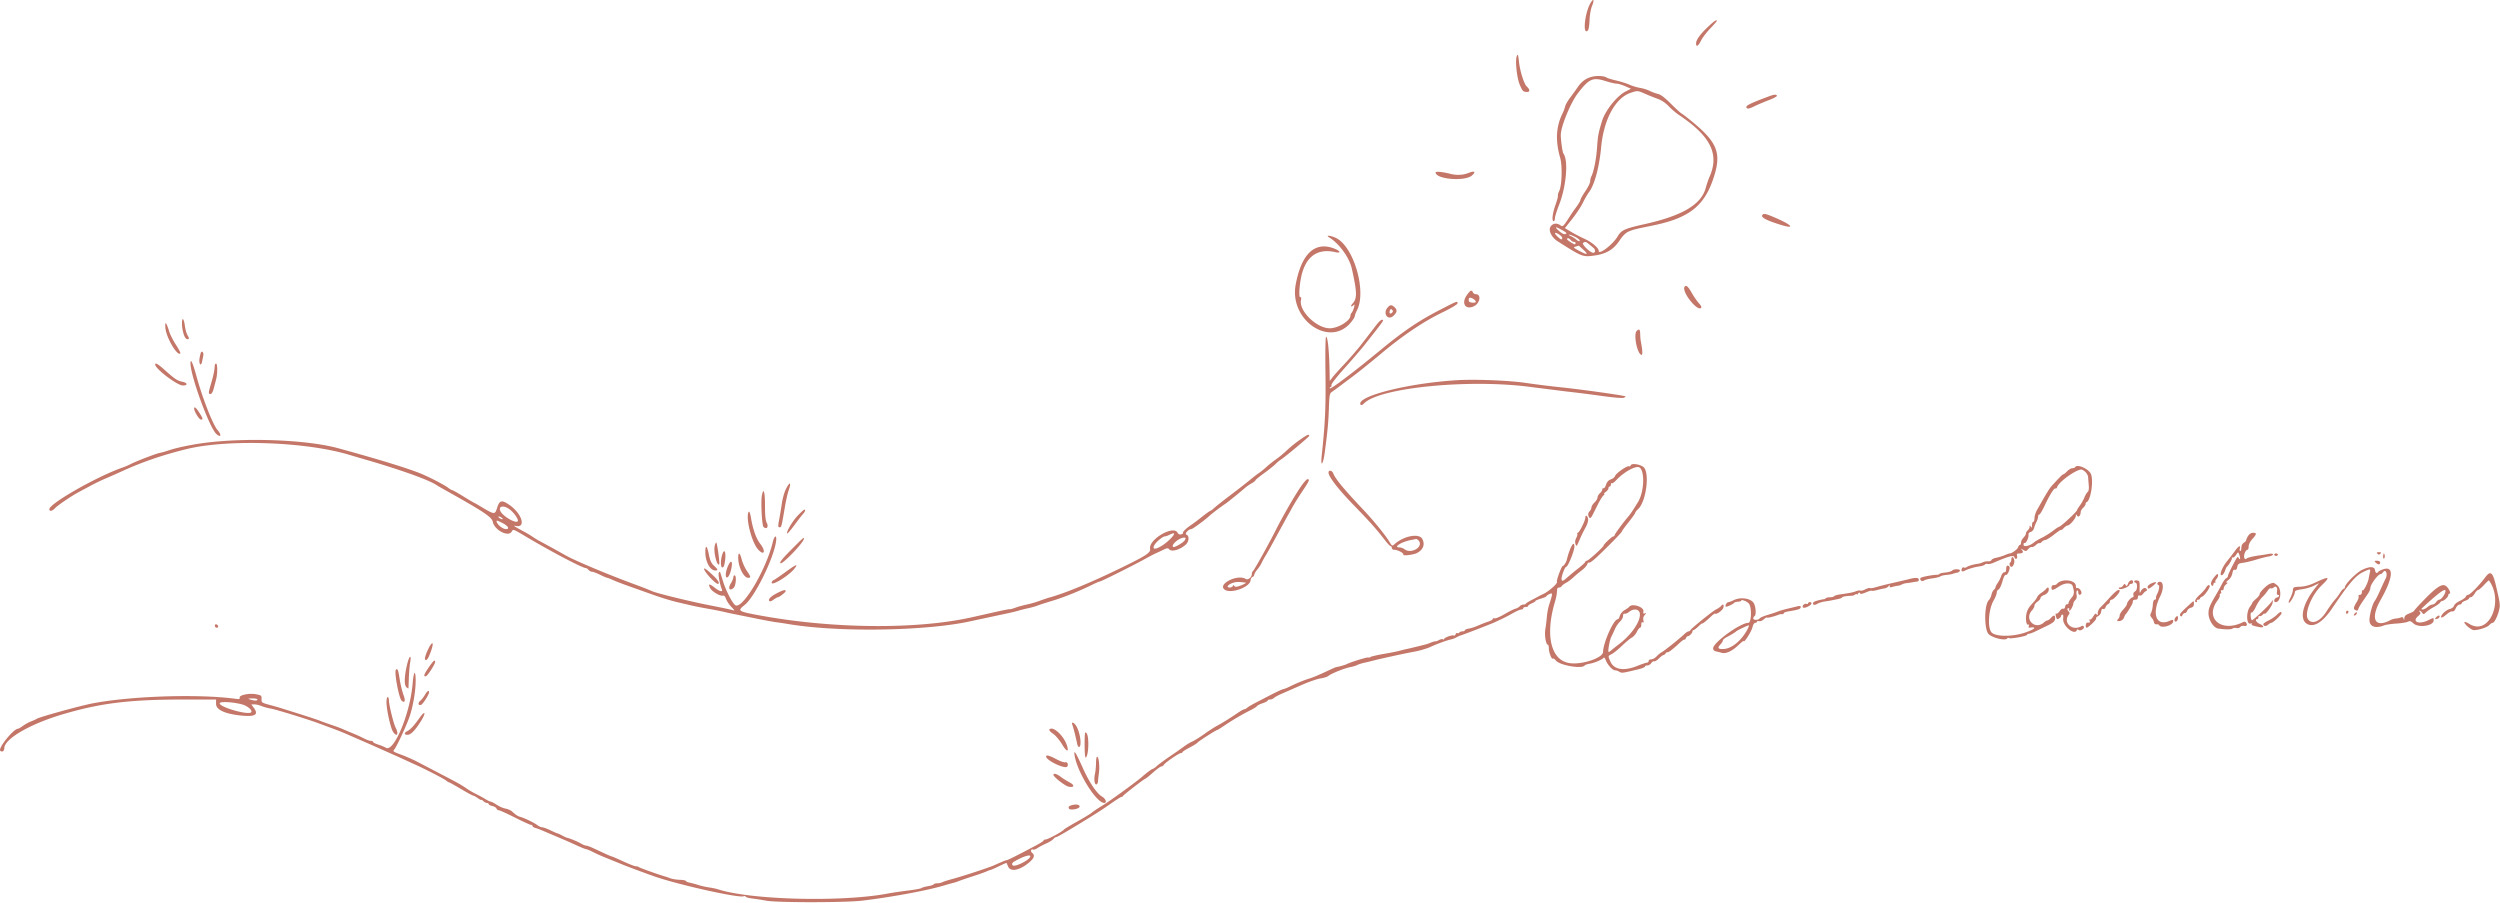 <svg xmlns="http://www.w3.org/2000/svg" width="2054" height="742" fill="none" xmlns:v="https://vecta.io/nano"><path fill-rule="evenodd" d="M1307.15 1.876c-5.05 7.72-7.23 27.835-2.51 23.11.6-.601 1.21-4.396 1.34-8.433.14-4.178 1.01-9.189 2.02-11.631 1.98-4.817 1.48-6.612-.85-3.046zm96.22 20.087c-6.57 6.211-9.86 10.768-9.86 13.654 0 3.358 1.69 2.434 4-2.184 1.18-2.354 4.58-6.845 7.57-9.979s5.43-5.933 5.43-6.22c0-1.429-2.09-.042-7.14 4.729zm-157.23 24.289c-1.4 3.652.13 17.907 2.53 23.461 2.17 5.026 2.59 5.506 5.19 5.816 3.23.386 3.55-1.699.65-4.321-2.31-2.093-5.63-12.495-6.52-20.483-.69-6.164-.96-6.803-1.85-4.473zm63.37 16.504c-5.64.968-9.68 3.638-13.16 8.708-1.79 2.612-4.73 6.696-6.54 9.076-1.82 2.38-3.58 5.53-3.93 7s-1.2 3.798-1.89 5.173c-5.58 11.119-6.24 22.546-2.14 37 1.91 6.711 1.42 22.786-.83 27.287-.81 1.626-1.27 3.279-1.03 3.674s-.65 3.827-2 7.628c-2.52 7.164-3.21 13.411-1.48 13.411.55 0 1-1.048 1-2.328s1.54-6.24 3.42-11.023c5.95-15.155 7.78-36.574 3.6-42.149-.81-1.091-2.26-11.436-2.17-15.593.14-6.907 8.05-26.17 13.87-33.779 9.42-12.301 12.41-13.602 23.28-10.128 3.45 1.1 7.29 2 8.55 2s4.46.94 7.12 2.088l4.83 2.088-4.5 2.327c-7.28 3.768-16.77 15.752-19.38 24.497-3.06 10.219-3.29 11.478-4.07 22.5-.62 8.747-2.75 19.211-4.62 22.736-.51.955-.93 2.755-.93 4s-1.8 4.912-4 8.149-4 6.432-4 7.1-1.45 3.195-3.24 5.615c-1.78 2.42-3.69 5.118-4.25 5.997-6.63 10.489-6.93 10.798-8.95 9.323-2.95-2.161-6.3-1.732-8.12 1.038-2.02 3.083.74 8.84 5.79 12.052 20.15 12.838 20.57 13.004 29.84 11.779 10.11-1.335 16.06-4.873 21.21-12.608 2.6-3.901 4.94-6.166 7.5-7.244 3.74-1.575 5.21-1.941 19.41-4.82 29.5-5.984 42.14-15.655 49.81-38.117 7.15-20.942 3.96-29.804-16.9-47-4-3.3-8.02-6.402-8.94-6.892-.91-.491-4.93-4.172-8.94-8.179-4.83-4.825-8.38-7.521-10.5-7.98-1.77-.381-4.79-1.484-6.72-2.451-1.92-.967-5.52-2.087-8-2.489-2.47-.402-6.39-1.583-8.7-2.624s-7.26-2.6-10.99-3.466-7.24-1.933-7.8-2.371c-1.51-1.197-6.56-1.681-10.51-1.005zm42.13 14.318c2.96 1.299 7.62 3.167 10.37 4.151 3.11 1.112 6.52 3.399 9 6.038 2.2 2.336 5.8 5.446 8 6.911 26.39 17.573 33.81 32.343 25.6 50.948-.99 2.25-2.39 6.341-3.12 9.091-3.64 13.794-19.02 22.944-50.34 29.955-16.47 3.686-19.04 4.857-22.1 10.075-3.85 6.576-15.54 15.529-15.54 11.906 0-2.468-5.61-7.203-11.89-10.041-3.08-1.391-7.92-3.916-10.75-5.61l-5.15-3.08 6-7.545c3.3-4.15 7.24-10.102 8.75-13.227s3.88-7.201 5.26-9.057c4.38-5.905 8.26-20.444 9.77-36.584 2.12-22.796 11.58-40.376 24.01-44.65 5.9-2.026 5.89-2.026 12.13.719zm101.87 2.032c-16.85 6.286-20.03 7.969-18.32 9.685.77.772 2.47.387 5.95-1.351 2.68-1.337 8.14-3.663 12.13-5.168s7-3.147 6.69-3.648c-.75-1.204-2.22-1.093-6.45.482zm-274 62.57c0 5.568 23.89 7.621 29.77 2.558 3.63-3.121 2.3-4.163-2.74-2.146-4.54 1.813-9.77 2.063-15.03.716-6.32-1.622-12-2.156-12-1.128zm268.67 34.704c-1.99 1.993 2.32 4.429 14.63 8.27 12.96 4.042 9.53.024-5.3-6.21-6.78-2.851-8.22-3.17-9.33-2.06zm-164.56 12.783c3.41 1.938 3.96 2.588 2.61 3.106-1.13.433-2.91-.398-5.25-2.45-4.25-3.734-3.22-3.989 2.64-.656zm-.11 6.266c0 1.843-1.04 1.591-3.68-.89-3.26-3.063-2.88-4.271.68-2.167 1.65.975 3 2.35 3 3.057zm10.97-.616c2.22 1.154 3.76 2.534 3.43 3.065-.34.552-1.45.194-2.59-.837-1.09-.991-3.18-2.334-4.65-2.984-1.46-.65-2.11-1.218-1.44-1.263s3.04.864 5.25 2.019zm-202.49.209c8.16 4.928 16.63 16.577 18.66 25.653 4.39 19.662 4.49 24.538.58 28.788-2.11 2.305-1.1 3.238 1.11 1.023 1.44-1.441-.46 5.023-1.96 6.677-.48.522-.87 1.487-.87 2.144 0 4.246-10.06 10.406-17 10.406-10.79 0-25.39-14.262-23.63-23.083.37-1.868.23-2.785-.38-2.408-1.33.821-1.26-6.218.13-14.427 3.13-18.348 13.08-26.2 28.63-22.587 4.67 1.083 4.13-.928-.77-2.886-16.05-6.424-27.25 3.966-31.98 29.665-5.29 28.712 27.56 51.618 45 31.388 1.93-2.232 3.55-4.763 3.61-5.624.05-.861.86-3.034 1.79-4.83 8.07-15.609-2.64-52.408-17.3-59.432-4.36-2.089-8.94-2.47-5.62-.467zm198.52 2.191c.69.825 1.87 1.5 2.63 1.5.75 0 1.37.45 1.37 1s-.26 1-.59 1c-1.17 0-6.41-3.446-6.41-4.216 0-1.288 1.67-.89 3 .716zm15.1 3.481l3.65 3.04c1.73 1.461 1.57 3.979-.24 3.979-2.51 0-9.83-7.18-8.3-8.145 1.84-1.172 2.21-1.088 4.89 1.126zm-4.67 4.519c4.59 4.198 3.17 4.494-3.67.768-4.65-2.529-4.85-2.782-2.64-3.4 1.31-.368 2.41-.713 2.44-.768s1.77 1.475 3.87 3.4zm83.07 30.504c-2.46 3.989 10.5 20.401 13.64 17.263.56-.558-.15-2.066-1.8-3.843-1.5-1.608-4.1-5.362-5.78-8.342-3.14-5.575-4.86-7.014-6.06-5.078zm-178.98 6.967c-4.66 6.735-.87 12.275 6.07 8.869 4.96-2.436 6.1-9.84 1.5-9.84-1.03 0-2.13-.675-2.45-1.5-.91-2.387-2.17-1.782-5.12 2.471zm7.45 5.279c.05 1.151-4.76.89-5.5-.298-.35-.576-.38-1.726-.06-2.554.59-1.545 5.48.963 5.56 2.852zm-29.53 6.673c-17.67 9.115-29.85 17.381-49.44 33.56-20.83 17.203-40.1 31.767-40.89 30.905-.33-.364-.07-.854.59-1.09.65-.235.97-1.008.7-1.717-.28-.71 4.53-6.868 10.67-13.686s13.7-15.607 16.8-19.533c16.44-20.827 16.14-20.387 13.88-20.331-.68.017-2.68 1.929-4.44 4.25l-12.52 16.219c-3.46 4.4-9.69 11.6-13.84 16-4.16 4.4-8.55 9.298-9.75 10.885l-2.2 2.885-.05-3.885c-.27-19.353-1.46-32.385-2.95-32.385-.54 0-.75 12.189-.51 29.75.37 27.807-.24 41.18-3.1 68-1.04 9.753 1.13 7.572 2.48-2.5 2.35-17.407 3.06-24.959 3.44-36.652.34-10.318.64-12.075 2.29-13.196 1.05-.712 3.7-2.646 5.9-4.297l12-8.982c4.4-3.288 14.53-11.442 22.5-18.12 18.11-15.163 34.92-26.467 50.75-34.14 7.39-3.579 12.25-6.515 12.25-7.399 0-2.052-.02-2.043-14.56 5.459zm-42.78-2.094c-4.46 4.926.2 11.409 4.85 6.755 2.97-2.966 3.13-4.696.67-6.929-2.35-2.121-3.48-2.085-5.52.174zm3.56 4.354c-1.53 1.528-2.65.401-1.81-1.807.5-1.304.94-1.433 1.83-.543s.88 1.448-.02 2.35zm-994.216 8.892c0 5.309 1.967 11.975 3.733 12.653 2.169.832 2.546-.371.907-2.891-.836-1.285-1.832-4.71-2.212-7.609-.849-6.475-2.428-7.875-2.428-2.153zm-13.595 3.82c.798 8.048 9.786 23.248 12.275 20.758.327-.326-1.304-3.507-3.624-7.067s-4.836-8.528-5.591-11.037c-2.323-7.717-3.678-8.893-3.06-2.654zm1208.791 2.305c-2.75 2.754.3 18.464 3.81 19.636 1.22.407 1.06-3.721-.46-11.336-.21-1.1-.43-3.687-.47-5.75-.08-3.905-.84-4.583-2.88-2.55zM165.12 289.542c-.293.474-.823 2.675-1.177 4.891-.721 4.506 1.152 7.093 2.042 2.821l1.033-4.98c.499-2.416-.873-4.391-1.898-2.732zm-8.606 9.062c0 10.32 15.549 52.713 21.25 57.934 3.774 3.456 4.523.819.93-3.273-3.739-4.258-12.147-25.646-17.019-43.292-3.365-12.188-5.161-16.144-5.161-11.369zm-29 .893c0 3.489 18.126 17.216 22.733 17.216 4.316 0 3.941-2.178-.533-3.093-3.959-.81-6.142-2.258-13.988-9.28-5.928-5.305-8.212-6.652-8.212-4.843zm48.918.966c-.177 3.757-1.048 8.021-2.943 14.405-2.362 7.961-2.414 8.845-.514 8.845.88 0 1.901-1.692 2.564-4.25l2.033-7.75c1.237-4.651 1.199-13-.058-13-.55 0-1.037.788-1.082 1.75zm1021.078 11.881c-40.29 2.345-83.83 13.357-79.64 20.142.45.715 1.48.299 2.98-1.196 12.96-12.966 87.53-20.128 137.66-13.222l29 3.643c6.33.678 19.11 2.288 28.41 3.578 11.01 1.525 17.47 2.02 18.5 1.415.88-.512 1.37-1.001 1.09-1.088-3.24-1.025-36.95-5.744-52.54-7.355-8.78-.907-22.03-2.559-29.46-3.672-13.18-1.978-41.26-3.103-56-2.245zM159.514 335.753c0 2.26 4.128 8.96 5.52 8.96 2.035 0 1.89-.641-1.27-5.643-2.666-4.22-4.25-5.456-4.25-3.317zm910.086 24.492c-5.53 3.809-8.24 5.989-13.99 11.281-1.98 1.822-5.49 4.645-7.81 6.272s-5.69 4.341-7.5 6.028-4.41 3.798-5.79 4.691c-1.37.894-4.75 3.491-7.5 5.772s-9.91 7.867-15.93 12.413c-6.01 4.546-12.079 9.333-13.487 10.638s-2.843 2.373-3.191 2.373-3.337 2.138-6.643 4.75-7.025 5.425-8.266 6.25c-4.572 3.038-7.971 6.204-7.493 6.977.27.438-.409 1.031-1.51 1.319-1.319.345-2.351-.128-3.024-1.386-3.421-6.391-23.997 5.699-22.549 13.249.607 3.159-3.042 5.575-23.403 15.498-24.655 12.015-45.957 20.853-59 24.477-1.925.535-5.75 1.814-8.5 2.843s-7.475 2.39-10.5 3.026-7.192 1.794-9.261 2.573-4.094 1.324-4.5 1.211-5.239.806-10.739 2.044l-20.5 4.607c-45.898 10.303-116.129 9.519-176.816-1.973-15.326-2.902-15.913-3.386-9.874-8.137 8.39-6.602 24.383-39.269 25.863-52.828.55-5.047-1.447-4.312-2.717 1-5.583 23.353-25.538 56.649-31.067 51.837-2.597-2.259-7.522-11.951-9.827-19.337l-2.193-6.972c-.377-1.166-.643-1.203-1.275-.18-.735 1.189.715 9.266 2.405 13.402 1.123 2.75-1.717 2.153-6.015-1.263-4.287-3.407-5.47-3.198-3.435.605 1.538 2.874 8.402 6.832 10.471 6.039.824-.317 1.745.692 2.432 2.662.608 1.744 2.555 4.694 4.327 6.554 3.099 3.255 3.126 3.354.721 2.619-1.375-.42-9.925-2.211-19-3.979-15.463-3.013-42.022-9.516-46.5-11.385l-4.5-1.881c-1.375-.575-4.975-1.951-8-3.058-22.742-8.319-50.186-19.774-58.5-24.417l-10-5.599-11-5.972a57.07 57.07 0 0 1-5.996-3.583 76.27 76.27 0 0 0-6.25-3.842c-9.069-4.877-10.717-5.948-8.306-5.395 9.122 2.091 5.555-10.032-5.103-17.345-6.071-4.165-7.957-3.737-9.845 2.235-1.976 6.251-1.734 6.282-15.48-1.956-1.111-.666-2.695-1.533-3.52-1.926s-5.023-2.886-9.329-5.539-8.183-4.824-8.615-4.824-1.859-.824-3.171-1.831c-2.764-2.122-11.891-6.979-20.078-10.684-9.465-4.284-34.622-12.116-70.307-21.89-26.37-7.223-77.857-9.053-113-4.017-9.145 1.31-20.348 3.71-25.5 5.462-3.025 1.028-6.695 2.077-8.155 2.331-3.002.522-19.935 7.023-24.044 9.231-1.484.798-4.634 2.131-7 2.962-20.944 7.361-59.801 29.512-59.801 34.091 0 2.009 2.438 1.624 4.56-.721 2.14-2.365 13.997-10.416 19.936-13.538l10.004-5.336c3.3-1.777 8.7-4.368 12-5.757s9.15-3.975 13-5.745c16.514-7.593 34.312-13.687 53.671-18.377 33.93-8.219 98.016-5.901 133.329 4.823l11.5 3.393c28.288 8.082 53.131 16.883 59.686 21.144 1.203.782 3.903 2.381 6 3.553 33.417 18.673 39.874 22.956 40.679 26.983 1.324 6.619 12.473 12.559 15.373 8.191 1.607-2.42.358-2.877 13.762 5.036 20.3 11.983 44.612 24.696 47.227 24.696.565 0 1.588.675 2.273 1.5s1.977 1.514 2.872 1.531 3.878 1.138 6.628 2.491 5.342 2.464 5.761 2.469 2.668.876 5 1.935 8.064 3.26 12.739 4.891l19.799 7.059c6.214 2.251 15.214 5.006 20 6.123l12.701 2.965c2.2.514 8.05 1.649 13 2.521s10.8 2.03 13 2.572 6.025 1.369 8.5 1.838l17.294 3.494c7.037 1.452 14.687 2.869 17 3.148s6.681.929 9.706 1.443c41.421 7.042 114.632 5.822 151-2.517l21-4.498c7.975-1.654 15.625-3.392 17-3.862s4.975-1.392 8-2.049 6.4-1.59 7.5-2.075 6.692-2.297 12.426-4.028c9.836-2.967 22.365-8.019 33.52-13.514 2.721-1.34 5.337-2.437 5.815-2.437 1.026 0 27.392-13.178 36.739-18.362 3.575-1.983 7.625-4.097 9-4.698s4.171-1.912 6.213-2.913c3.146-1.542 3.89-1.608 4.867-.43 1.978 2.383 8.962.392 13.67-3.896 2.719-2.477 3.012-7.194.507-8.156-1.721-.66 1.667-4.456 4.036-4.523.969-.027 11.264-7.55 14.707-10.747 2.368-2.199 8.676-6.986 13.536-10.275 2-1.354 12.72-10.05 16.46-13.358.83-.728 2.97-2.168 4.75-3.199 1.79-1.031 3.25-2.191 3.25-2.578s3.27-3.067 7.25-5.955c3.99-2.888 8.15-6.215 9.25-7.393a28.11 28.11 0 0 1 4.5-3.731c3.5-2.218 23.05-18.577 23.12-19.333.14-1.682-1.26-1.197-6.03 2.079zm270.26 22.017c-.31.792-.98 1.177-1.5.855-1.31-.811-10.67 5.687-11.42 7.931-.34 1.009-1.9 2.283-3.47 2.83-1.96.683-3.21 2.072-3.99 4.424-.62 1.886-1.54 3.174-2.05 2.861-.5-.312-.92.064-.92.836s-.9 2.219-2 3.214-2 2.593-2 3.55-1.11 2.8-2.48 4.095c-1.36 1.295-2.49 3.11-2.5 4.034s-.72 2.384-1.58 3.247c-.96.953-1.32 2.353-.94 3.571.88 2.752 1.89 2.511 3.57-.848l4.39-8.75c1.63-3.245 3.66-6.447 4.5-7.117.85-.67 1.11-1.233.57-1.25-.53-.018.03-.733 1.25-1.589s2.22-2.206 2.22-3 .45-1.443 1-1.443 1-.75 1-1.667.31-1.363.68-.993 2.06-.796 3.75-2.592c5.49-5.825 13.61-10.748 17.72-10.748 5.81 0 5.85 19.464.05 28.871-4.59 7.454-6.19 9.828-8.17 12.129-4.17 4.855-11.03 14.252-11.03 15.12 0 .484-.46.88-1.03.88-1.08 0-7.97 6.501-7.97 7.522 0 1.113-12.5 12.442-13.75 12.46-.68.01-1.25.402-1.25.87s-2.73 3.002-6.07 5.628c-3.35 2.627-7.47 6.047-9.18 7.601-3.31 3.023-4.51 3.083-4.26.211.25-2.882 2.84-9.292 3.76-9.292 1.45 0 6.75-13.025 6.75-16.593 0-6.032-3.76.556-6.33 11.093-.46 1.883-2.34 4.679-3.26 4.828-1.04.17-5.47 12.271-4.75 12.992 1.08 1.08-7.33 8.45-11.66 10.213a28.36 28.36 0 0 0-3 1.501c-.82.49-3.52 1.92-6 3.178-2.47 1.259-4.65 2.625-4.83 3.038s-1.14.75-2.13.75c-.98 0-2.31.631-2.95 1.402s-2.21 1.664-3.49 1.984-5.36 2.357-9.07 4.525-7.37 3.702-8.13 3.409c-.77-.294-1.4-.071-1.4.495s-1.68 1.554-3.75 2.195c-2.06.641-5.74 2.067-8.18 3.171s-5.93 2.248-7.75 2.543-3.32.929-3.32 1.407-.87.869-1.94.869-2.22.457-2.57 1.016c-.34.559-1.05.756-1.56.437-.52-.319-1.21.121-1.54.978s-1 1.307-1.5 1.001c-1.15-.716-7.89 1.696-7.89 2.828 0 .472-.44.586-.97.253-.54-.333-2.01-.039-3.25.653-1.25.692-2.6 1.169-2.99 1.058s-1.97.313-3.5.941-3.24 1.259-3.79 1.402c-5.4 1.405-14.49 3.614-16.5 4.01-1.37.272-3.85.89-5.5 1.372s-7.5 1.644-13 2.582-10.49 2.097-11.09 2.578-1.33.634-1.62.342c-.52-.518-14.76 3.864-17.82 5.484-1.23.651-6.45 2.126-8.97 2.533-.27.044-2.75 1.131-5.5 2.415-9.3 4.344-12.98 5.888-17 7.127-4.02 1.244-10.44 3.917-16 6.665-1.65.816-3.83 1.656-4.85 1.866-1.01.211-5.29 2.172-9.5 4.358l-13.1 6.789c-3.01 1.546-6.08 3.375-6.83 4.062s-1.82 1.25-2.37 1.25c-.56 0-2.89 1.279-5.18 2.842-6.5 4.437-12.79 8.351-17.29 10.76-2.269 1.214-6.994 4.273-10.5 6.798s-7.927 5.281-9.822 6.126-4.874 2.625-6.619 3.956-6.944 4.975-11.554 8.099-9.531 6.747-10.936 8.05-2.915 2.369-3.355 2.369c-.735 0-4.932 3.097-8.59 6.34-4.59 4.069-26.508 20.01-32.5 23.638-3.85 2.331-7.9 5.026-9 5.989s-6.596 4.306-12.213 7.428-10.459 6.074-10.759 6.559c-.872 1.411-13.193 8.046-14.94 8.046-.874 0-1.588.348-1.588.774s-2.95 2.338-6.556 4.25c-14.689 7.788-22.99 11.964-23.793 11.97s-1.9.452-10.651 4.313c-4.495 1.983-25.569 8.89-34 11.144-3.575.955-7.281 2.145-8.236 2.643s-2.841.906-4.191.906-2.697.391-2.992.869-2.437 1.172-4.759 1.544-4.695 1.047-5.272 1.502-5.55 1.376-11.05 2.045-13.15 1.81-17 2.534c-37.655 7.077-112.01 5.197-139-3.515-1.65-.533-5.025-1.246-7.5-1.585s-6.3-1.2-8.5-1.914-5.462-1.599-7.25-1.968-3.25-1.014-3.25-1.433-2.242-.841-4.981-.938-6.228-.658-7.75-1.248-3.444-1.25-4.269-1.468c-4.267-1.132-21.02-7.111-21.628-7.72-.388-.388-1.504-.705-2.479-.705s-5.653-1.8-10.393-4-8.884-4-9.21-4-3.111-1.167-6.19-2.594l-9.71-4.5c-2.26-1.048-4.735-1.908-5.5-1.91s-2.751-.833-4.414-1.848c-2.467-1.504-9.334-4.285-11.476-4.647-.275-.047-1.958-.863-3.74-1.813s-3.469-1.719-3.75-1.706-2.846-1.104-5.698-2.48-5.941-2.502-6.864-2.502-2.751-.822-4.063-1.827c-2.605-1.996-9.968-5.57-13.808-6.703-2.398-.707-3.528-1.446-7.012-4.583-.985-.887-3.382-1.912-5.327-2.276s-5.177-1.777-7.182-3.137-4.187-2.507-4.85-2.547-2.556-.93-4.206-1.977-5.025-2.899-7.5-4.116-5.85-3.141-7.5-4.276c-4.24-2.916-6.251-4.112-12.5-7.436l-30-15.666c-3.575-1.749-9.324-4.207-12.775-5.461-5.64-2.05-6.13-2.444-4.832-3.888 1.88-2.093 9.725-18.888 12.498-26.754 2.844-8.07 5.106-21.18 5.108-29.603.002-9.66-1.634-8.337-2.473 2-2.007 24.73-15.433 56.965-22.026 52.884-1.1-.681-3.913-1.849-6.25-2.596s-4.25-1.736-4.25-2.198-.805-.84-1.789-.84-3.571-.931-5.75-2.068-6.211-2.973-8.961-4.078-6.35-2.629-8-3.385-5.925-2.351-9.5-3.542-7.85-2.731-9.5-3.419-9.075-3.161-16.5-5.494l-16-5.035c-1.375-.436-5.481-1.6-9.125-2.588-6.362-1.723-6.621-1.915-6.5-4.811.118-2.837-.159-3.069-4.672-3.915-5.727-1.073-14.128.786-13.3 2.944.383.997-.4 1.198-3.198.824-30.559-4.091-84.846-2.398-117.205 3.655-10.25 1.917-44.511 11.379-46.5 12.841-.55.405-2.575 1.333-4.5 2.063s-4.932 2.381-6.683 3.668-3.56 2.34-4.021 2.34c-3.688 0-16.635 16.061-14.593 18.103 1.438 1.438 3.297.305 3.297-2.01 0-7.757 21.362-20.124 48.5-28.08 31.316-9.181 54.505-11.985 99.25-12.003l26.25-.01v3.555c0 4.744 6.818 8.06 19.549 9.506 12.437 1.413 15.785-.413 11.465-6.256l-2.074-2.805h2.562c1.409 0 4.056.624 5.882 1.387s5.299 1.709 7.718 2.103c3.968.646 30.187 8.718 38.898 11.975l11 4.056c4.125 1.511 9.75 3.75 12.5 4.976l20.5 8.935 22.5 10.036 12 5.514c8.039 3.511 24.862 12.146 26.579 13.642.868.757 1.862 1.376 2.207 1.376s4.798 2.475 9.893 5.5 9.657 5.5 10.138 5.5 2.181.931 3.779 2.068 2.904 1.78 2.904 1.429.707.067 1.571.932 2.215 1.571 3 1.571 1.429.414 1.429.921 1.312 1.208 2.916 1.561 3.165 1.288 3.469 2.079 1.167 1.439 1.919 1.439 6.727 2.7 13.279 6 12.476 6 13.165 6 1.252.42 1.252.933 1.013 1.216 2.25 1.562c2.283.64 2.764.83 10.75 4.254l10 4.227c3.025 1.264 8.786 3.812 12.803 5.661s7.781 3.363 8.365 3.363 3.147 1.078 5.697 2.396 7.785 3.629 11.635 5.134l11 4.46c3.972 1.709 18.419 7.104 28 10.455 19.361 6.772 68.852 17.785 72.916 16.226.8-.307 1.596-.159 1.769.329s2.565 1.149 5.315 1.47 7.925 1.132 11.5 1.806c8.857 1.668 65.027 1.641 79-.038 23.582-2.833 53.062-8.279 66.5-12.285 3.85-1.147 7.675-2.217 8.5-2.378s2.85-.838 4.5-1.504 6.6-2.357 11-3.757 9.418-3.167 11.151-3.929 3.414-1.385 3.734-1.385 3.367-1.348 6.769-2.997 6.244-2.885 6.314-2.75.659 1.484 1.308 2.997c1.971 4.59 9.386 3.193 17.069-3.215 4.368-3.643 5.142-5.971 2.666-8.026-1.634-1.356-1.019-3.359.831-2.704.637.225 2.283-.365 3.658-1.311s4.525-2.609 7-3.695 5.118-2.722 5.872-3.636 1.858-1.663 2.451-1.663c.88 0 9.67-5.137 26.153-15.284 7.849-4.832 12.98-8.187 19.294-12.616 3.998-2.805 7.673-5.1 8.166-5.1s1.047-.347 1.231-.77c.405-.937 17.63-14.23 18.439-14.23.315 0 3.098-2.25 6.183-5s6.173-5 6.861-5 1.61-.611 2.05-1.359c1.07-1.817 12.469-9.638 14.05-9.64.688 0 1.251-.338 1.252-.751s2.589-2.087 5.75-3.722 6.198-3.541 6.748-4.237c.96-1.215 15.204-10.291 16.146-10.291.26 0 3.03-1.731 6.16-3.846 6.57-4.435 14.73-9.222 21.19-12.424 2.48-1.226 4.82-2.713 5.21-3.304.38-.59 2.52-1.675 4.75-2.41 2.22-.735 4.04-1.714 4.04-2.176s.87-.84 1.93-.84 2.53-.58 3.25-1.289c.73-.708 3.57-2.261 6.32-3.449l16.09-7.054c6.1-2.691 13.27-5.191 15.93-5.555s5.55-1.293 6.41-2.063c2.08-1.849 13.34-6.369 17.94-7.198 2-.36 4.53-1.125 5.63-1.699s3.69-1.414 5.75-1.868c2.07-.454 5.44-1.263 7.5-1.799 6.72-1.745 26.58-6.06 34.25-7.443 4.13-.743 9.98-2.499 13-3.901 5.33-2.471 13.74-5.506 17.19-6.202.93-.187 2.73-.912 4-1.612s2.76-1.377 3.31-1.506c1.72-.403 24.85-9.329 28-10.808l6.5-3.044c1.93-.902 5.75-2.919 8.5-4.484s5.79-2.886 6.75-2.935c.97-.05 1.75-.541 1.75-1.091s.9-1 2-1 2-.395 2-.879 1.35-1.438 3-2.121 3-1.54 3-1.903 2.03-1.258 4.5-1.989c2.48-.731 4.51-1.617 4.51-1.968.01-.352 1.13-1.159 2.5-1.793 2.81-1.307 2.8-.493-.2 8.653-.81 2.475-1.67 6.975-1.92 10s-.81 7.659-1.26 10.297c-.82 4.799.47 12.703 2.08 12.703.44 0 .79 1.298.79 2.885 0 3.399 2.35 9.44 3.3 8.49.36-.362 1.47.355 2.48 1.593 3.27 4.046 21.79 7.168 23.74 4.004.26-.41 2.15-1.04 4.22-1.4 3.91-.679 10.31-3.445 11.38-4.918.34-.466 1.09.434 1.67 2 1.39 3.787 5.54 8.346 7.59 8.346.91 0 2.52.544 3.59 1.208 1.97 1.233 2.44 1.169 16.28-2.21 2.62-.638 4.75-1.574 4.75-2.079s.9-.919 2-.919c1.09 0 2.52-.855 3.17-1.9.66-1.045 1.71-1.703 2.34-1.461s2.4-.815 3.93-2.349c1.54-1.535 3.21-2.79 3.71-2.79.51 0 1.3-.601 1.75-1.335.46-.735 1.16-1.185 1.56-1 .78.353 4.58-2.566 10.15-7.782 1.83-1.714 3.56-2.887 3.84-2.607s.79-.229 1.14-1.133c.34-.904 1.06-1.643 1.59-1.643 1.3 0 3.82-2.595 3.82-3.929 0-.589.39-1.071.86-1.071.46 0 2.26-1.354 4-3.009 1.73-1.654 3.14-2.784 3.14-2.509 0 .627 3.49-2.127 7.32-5.777 1.61-1.537 3.16-2.561 3.45-2.276.96.962 6.09-2.759 6.62-4.809.7-2.647-.23-3.521-1.72-1.618-.64.824-2.52 2.154-4.17 2.956-3.03 1.474-20.71 15.768-21.33 17.243-.18.439-.82.799-1.42.799-.59 0-2.24 1.117-3.66 2.483-3.82 3.674-16.01 13.403-18.36 14.664-1.13.602-3.04 2.165-4.25 3.474s-3.17 2.379-4.34 2.379-2.14.6-2.14 1.333-.56 1.334-1.25 1.334-4.33 1.228-8.08 2.73c-11.28 4.512-19.31 3.092-22.24-3.931-1.84-4.39-1.89-4.174 1.39-5.872 1.55-.801 5.3-3.85 8.32-6.775 3.03-2.926 6.65-5.924 8.05-6.663 1.39-.739 3.26-2.876 4.16-4.75.89-1.873 2.08-3.406 2.64-3.406s1.01-1.152 1.01-2.559c0-1.684.4-2.314 1.16-1.844.81.5.97 0 .54-1.654-.4-1.535-.02-3.058 1.09-4.326 1.48-1.691 1.5-1.878.12-1.378-1.21.441-1.49.056-1.17-1.62.7-3.676-9.52-6.964-11.7-3.762-.29.437-1.95 1.618-3.69 2.625-1.79 1.043-3.51 3.087-4 4.75-.46 1.605-1.2 2.869-1.63 2.808-3.19-.451-11.96 18.963-12.16 26.901-.12 4.96-17.59 10.724-27.67 9.13-15.28-2.415-20.06-22.987-11.76-50.571.66-2.2 1.29-5.125 1.41-6.5l.34-3.75c.07-.687.78-1.25 1.57-1.25.8 0 1.81-.563 2.25-1.252s2.01-1.873 3.49-2.633c1.47-.759 4.18-2.783 6.02-4.498s4.99-4.354 7-5.866 3.95-3.656 4.3-4.765 1.06-1.753 1.58-1.433 3.47-1.811 6.56-4.736c9.47-8.952 20.35-20.103 20.35-20.846 0-.388 2.48-3.802 5.5-7.588s5.5-7.281 5.5-7.768 1.09-1.896 2.43-3.131c6.71-6.222 9.69-30.544 4.23-34.574-3.15-2.326-9.62-3.179-10.31-1.361zm365.11 1.517c-.31.514-1.4.934-2.41.934s-2.9 1.117-4.19 2.483c-1.3 1.365-2.69 2.49-3.1 2.5-.69.016-2.01 1.316-9.01 8.868-2.42 2.619-4.61 6.157-12.73 20.62-1.11 1.974-2.02 4.926-2.02 6.559s-.45 2.97-1 2.97-1 1.237-1.01 2.75c-.01 2.143-.23 2.419-.99 1.25-.84-1.305-.97-1.289-.98.128-.01.895-.69 2.187-1.52 2.872-.82.685-1.5 1.865-1.5 2.622s-.9 2.278-2 3.378-2 2.9-2 4-.42 2-.93 2-1.22.905-1.57 2.011c-.54 1.695-5.3 5.102-6.99 4.998-.28-.018-2.1.63-4.04 1.439-1.93.809-5.05 1.758-6.92 2.11-1.88.351-3.62 1.197-3.88 1.88-.27.683-1.53 1.15-2.82 1.039s-3.19.231-4.22.762a14.53 14.53 0 0 1-4 1.238c-3.71.478-8.08 1.766-9.33 2.747-.67.521-1.68.656-2.26.299s-1.33.073-1.67.957c-.83 2.181.06 2.852 2.29 1.712 2.85-1.464 8.63-3.148 12.24-3.568 1.79-.209 3.73-.85 4.3-1.424.58-.574 1.64-.818 2.36-.542s2.8-.146 4.62-.938c12.76-5.536 16.73-6.588 17.36-4.603.78 2.447 2.8 1.285 2.15-1.23-.38-1.435.04-1.887 1.74-1.887 3 0 3.82-.996 2.32-2.819-1.1-1.327-.98-1.338 1.07-.092 2.08 1.27 2.48 1.204 4.02-.666.94-1.142 2.24-1.897 2.9-1.678s2.18-.518 3.38-1.639 2.52-1.832 2.92-1.582c.41.249 1.29-.216 1.97-1.035s1.94-1.489 2.8-1.489c.87 0 4.19-2.055 7.38-4.566 3.2-2.512 5.81-4.227 5.81-3.812s.92-.23 2.04-1.433 2.6-2.189 3.28-2.189c1.71 0 6.68-5.832 6.7-7.853.01-1.43.14-1.45 1-.147 1.14 1.743 2.94-.13 2.97-3.095.01-.877.91-2.41 2.01-3.405s2-2.378 2-3.072.39-1.411.86-1.595c3.49-1.369 5.97-18.561 3.36-23.423-2.3-4.306-11.12-7.998-12.76-5.344zm8.36 3.973c1.2 1.121 2.23 3.034 2.28 4.25.06 1.216.29 4.236.51 6.711.26 2.937-.05 4.847-.9 5.5-.71.55-1.93 2.575-2.69 4.5-.77 1.925-2.43 4.892-3.7 6.594-1.28 1.702-2.32 3.38-2.32 3.729 0 1.266-13.25 13.608-14.76 13.743-.4.037-2.76 1.606-5.24 3.488-2.47 1.881-6.52 4.401-9 5.598-2.47 1.198-5.3 2.866-6.29 3.706-3.54 3.017-8.71 4.184-8.71 1.965 0-1.068.39-1.704.86-1.413 1.11.689 3.55-4.382 3.24-6.734-.15-1.131.55-2.031 1.84-2.369 1.16-.303 2.37-1.688 2.73-3.11.35-1.41 1.25-3.719 1.98-5.13.74-1.412 1.34-3.355 1.35-4.317 0-.962.44-1.75.98-1.75s2.59-3.43 4.55-7.622c4.11-8.784 7.87-14.651 8.79-13.73.35.351.95-.214 1.32-1.255 1.58-4.362 15.2-14.18 19.93-14.354.58-.021 2.04.879 3.25 2zm-621.82.509c0 3.395 7.94 13.648 20.88 26.973 13.47 13.859 18.88 19.943 25.71 28.888 1.93 2.525 3.94 4.591 4.46 4.591.53 0 .95.675.95 1.5 0 .845.9 1.5 2.05 1.5 2.84 0 8.15 2.878 7.43 4.031-.71 1.162 8.17.117 11.02-1.298 5.25-2.595 6.99-7.089 4.53-11.681-2.57-4.812-15.06-2.501-22.66 4.194-2.11 1.863-2.14 1.848-4.41-1.934-3.13-5.24-13.02-17.398-20.99-25.812-16.24-17.167-23.34-25.728-25.05-30.217-.97-2.567-3.92-3.119-3.92-.735zm-23.19 12.202c-5.24 7.782-14.76 24.367-20.24 35.25-5.84 11.598-17.77 33.005-18.72 33.592-.46.289-.85 1.33-.85 2.312 0 2.622-3.2 5.212-5.02 4.061-6.68-4.224-23.49 4.262-17.34 8.755 5.18 3.79 21.36-2.214 21.36-7.926 0-1.021.68-2.116 1.5-2.432.83-.317 1.5-1.168 1.5-1.892s1.12-2.638 2.48-4.254 2.94-4.013 3.51-5.327 2.15-4.189 3.51-6.389 5.74-10.075 9.73-17.5l8.27-15.111c.55-.886 2.21-3.852 3.69-6.59s5.19-8.72 8.25-13.292c5.86-8.747 6.39-10.007 4.24-10.007-.73 0-3.37 3.038-5.87 6.75zm-422.778 1.692c-1.183 2.443-2.597 7.506-3.143 11.25s-1.478 9.383-2.07 12.53c-1.258 6.689-1.225 7.278.418 7.278 1.249 0 1.47-.899 4.181-17.028.835-4.965 2.208-10.984 3.052-13.376 2.467-6.993.842-7.43-2.438-.654zm-19.589 5.031c-.96 5.115.03 24.396 1.318 25.684 2.426 2.426 4.46.164 2.778-3.089-1.12-2.166-1.535-6.091-1.535-14.518 0-11.336-1.225-15.198-2.561-8.077zM418.178 418.13c3.369 2.29 7.336 7.484 7.336 9.607 0 3.498-12.461-3.32-14.44-7.901-1.703-3.942 2.372-4.921 7.104-1.706zm237.335 5.39c-4.377 4.541-9.803 13.722-8.739 14.787.269.269 2.904-2.792 5.856-6.803s6.158-8.163 7.125-9.23c1.809-1.993 2.282-3.561 1.075-3.561-.376 0-2.769 2.163-5.317 4.807zm-40.387-2.975c-2.736 4.384 2.28 24.698 7.591 30.747 5.083 5.789 6.828 1.8 1.94-4.435-3.294-4.203-6.044-11.845-7.607-21.144-.704-4.186-1.389-6.026-1.924-5.168zm-202.014 5.904c-.593.592-3.598-.954-3.598-1.851 0-.496.88-.353 1.955.319s1.814 1.36 1.643 1.532zm889.398-1.086c0 2.298-5.02 12.35-6.17 12.35-.52 0-.72.37-.44.822s-.12 2.04-.89 3.53c-.92 1.769-1.12 3.479-.57 4.928.79 2.105.91 2.039 2.35-1.28 2.5-5.77 3.7-8.286 6.13-12.763 1.38-2.545 2.12-5.265 1.84-6.75-.53-2.773-2.25-3.412-2.25-.837zm-889.246 4.596c4.362 2.31 5.633 4.754 2.473 4.754-2.267 0-5.903-2.534-7.25-5.051s-.426-2.459 4.777.297zm548.933 12.124c-7.366 7.719-16.981 11.792-13.798 5.845 1.383-2.585 6.888-7.215 8.577-7.215.72 0 2.566-.652 4.102-1.449 4.197-2.177 4.694-.926 1.119 2.819zm884.933-1.905c-.89 1.355-1.62 2.927-1.62 3.491s-.9 1.589-2 2.276c-1.21.759-2 2.332-2 4.009 0 1.517-.4 2.759-.9 2.759s-.67-.9-.39-2c.82-3.105-.94-2.298-3.88 1.788-1.47 2.042-4.5 5.989-6.74 8.772-4.23 5.27-6.66 12.131-3.99 11.242.77-.256 1.85-1.779 2.39-3.384s1.24-3.143 1.55-3.418c1.93-1.718 4.79-6.857 4.18-7.523-.39-.439-.2-.504.43-.146s1.93-.558 2.91-2.052c1.66-2.54 1.82-2.585 2.54-.742 1.18 3.021 1.14 5.387-.06 3.492-.51-.809-1.1-1.259-1.31-1-1.57 1.919-7.73 14.094-7.73 15.276 0 .815-.61 1.718-1.37 2.007-.75.29-2.37 2.476-3.6 4.857s-3.29 6.131-4.59 8.331c-5.51 9.337-6.44 11.602-6.44 15.738 0 5.385 4.18 11.955 7.93 12.483 5.98.842 10.76.848 11.82.017.68-.536 2.13-.742 3.21-.459 1.09.283 2.47-.083 3.07-.812.61-.73 1.96-1.161 3.02-.959 2.31.446 3.13-.603 1.95-2.51-.68-1.102-1.37-1.165-3.18-.295-17.59 8.441-31.18-3.604-20.4-18.074 1.28-1.721 2.12-3.691 1.87-4.379s.02-1.25.6-1.25.78-.693.46-1.541c-.38-.981-.09-1.435.78-1.25.77.163 1.38-.516 1.38-1.545 0-1.01.88-2.472 1.94-3.25 1.39-1.015 1.53-1.423.5-1.446-.86-.019-.34-.853 1.27-2.058 1.65-1.232 2.97-3.4 3.37-5.528.46-2.447 1.08-3.339 2.07-2.962.94.362 1.59-.399 1.97-2.318.5-2.48 1.14-2.935 4.84-3.442 2.34-.321 7.14-1.477 10.65-2.569s8.07-2.254 10.13-2.583c2.07-.329 3.75-1.087 3.75-1.684 0-.709-1.3-.85-3.75-.407-2.06.374-4.87.827-6.25 1.008-6.3.829-10.6 1.849-11.73 2.783-.89.725-1.43.536-1.89-.659-.74-1.936 1.09-6.549 2.6-6.549.56 0 1.02-1.25 1.02-2.777 0-1.689 1.18-4.064 3-6.062 3.63-3.967 3.77-5.161.62-5.161-1.43 0-3.03.985-4 2.465zm-1197.1 11.519c-7.096 7.123-9.639 10.293-8.872 11.06 1.454 1.454 19.356-17.211 19.356-20.182 0-1.39-.09-1.311-10.484 9.122zm323.486-7.987c-1.117 2.087-8.809 6.53-9.722 5.616-1.766-1.765 5.141-7.601 9.005-7.609 1.475-.003 1.599.343.717 1.993zm191.794.203c4.93 4.926-5.57 11.705-11.35 7.332-1.07-.808-2.96-1.483-4.2-1.5-5.41-.077 1.57-4.532 9.52-6.078l4.28-.839c.31-.063 1.09.425 1.75 1.085zm-578.146 4.798c-1.011 5.057 1.927 16.819 3.732 14.935.659-.689-1.698-17.933-2.452-17.933-.374 0-.95 1.349-1.28 2.998zm-7.65 4.878c0 7.968 3.868 15.124 8.174 15.124 2.511 0 2.302-.753-1.089-3.92-2.166-2.024-3.227-4.315-4.134-8.926-1.526-7.752-2.951-8.853-2.951-2.278zm14.144 1.244c-1.726 4.541-1.815 11.38-.148 11.38 1.077 0 1.704-1.668 2.24-5.96.803-6.428-.462-9.706-2.092-5.42zm1359.652.08c.94.933 1.47.933 2.4 0 .94-.933.67-1.2-1.2-1.2-1.86 0-2.13.267-1.2 1.2zm-1346.796 3.265c0 7.497 4.457 16.535 8.155 16.535 2.462 0 2.323-.742-1.086-5.771-1.592-2.349-3.469-6.511-4.171-9.25-1.479-5.772-2.898-6.514-2.898-1.514zm1261.996-2.465c0 .55.68 1 1.5 1 .83 0 1.5-.45 1.5-1s-.67-1-1.5-1c-.82 0-1.5.45-1.5 1zm89.99-1c-.79 1.627-.6 5.011.24 4.173.53-.528.75-1.796.48-2.817-.26-1.021-.58-1.631-.72-1.356zm-305.99 4.941c0 1.068-.43 2.207-.95 2.532-1.1.677-.27 3.527 1.03 3.527 1.47 0 2.85-3.573 2.26-5.838-.71-2.689-2.34-2.843-2.34-.221zm-1054.172 4.919c-2.071 4.496-2.685 9.344-1.246 9.829 1.345.453 3.215-3.542 4.023-8.596.816-5.104-.688-5.771-2.777-1.233zm1353.532-2.36c.83.825 1.98 1.5 2.57 1.5s1.07-.675 1.07-1.5c0-.944-.95-1.5-2.57-1.5-2.28 0-2.4.167-1.07 1.5zM645.015 470.24c-4.887 3.56-9.201 6.473-9.586 6.473s-.96.675-1.277 1.5c-1.696 4.421 14.092-5.063 18.783-11.283 3.116-4.131 1.19-3.326-7.92 3.31zm1003.375-4.027l-.25 2.75c-.07.688-.76 1.25-1.54 1.25s-1.86 1.35-2.39 3c-.54 1.65-1.82 4.194-2.84 5.654s-1.86 3.093-1.86 3.628-.62 1.488-1.37 2.118c-.76.63-1.64 2.431-1.96 4.002-.31 1.571-1.28 3.574-2.16 4.451-3.87 3.864-3.93 24.422-.09 27.981 3.5 3.243 13.88 5.606 15.21 3.461.28-.455.95-.558 1.48-.228 1.32.814 14.89-1.672 14.89-2.727 0-.462.64-.84 1.41-.84s3.14-.851 5.25-1.89l8.82-4.25c6.16-2.924 7.52-4.153 7.52-6.789 0-2.61-1.18-2.634-3.5-.071-.99 1.1-2.26 2-2.82 2s-1.85.752-2.86 1.671c-7.32 6.618-16.54-2.686-9.82-9.901 1.1-1.181 2-2.911 2-3.844s1.13-2.433 2.5-3.334c1.38-.901 2.5-2.259 2.5-3.017s1.31-1.835 2.91-2.392 3.21-1.985 3.59-3.173c.87-2.732-.29-3.99-1.83-1.995-.64.832-2.43 2.32-3.97 3.307s-3.09 2.555-3.45 3.484-1.57 2.681-2.7 3.893c-3.67 3.949-4.56 5.209-5.56 7.84-1.71 4.508-.94 12.167 1.11 10.903.48-.3.6.186.26 1.081-.41 1.054-.14 1.559.76 1.434 6.35-.887 4.29 1.295-3.83 4.064-10.39 3.541-24.15 3.475-27.51-.132-3.52-3.794-2.55-19.002 1.68-26.216 1.4-2.392 2.54-5.274 2.54-6.404s.67-2.312 1.49-2.625 2.23-3.248 3.14-6.522c1.08-3.871 2.09-5.785 2.9-5.476 1.34.515 3.82-5.269 2.9-6.761-.86-1.403-2.41-1.029-2.55.615zm292.57 1.851c-4.88 2.294-14.45 11.901-14.45 14.507 0 .628-.41 1.142-.91 1.142-.51 0-1.83 1.462-2.94 3.25s-2.83 4.15-3.83 5.25c-1.97 2.164-3.86 4.769-7.98 11-5.06 7.637-11.43 10.061-14.59 5.548-3.24-4.624 2.86-19.768 11.19-27.8 7.68-7.401 6.45-7.854-5.72-2.116-4.26 2.006-8.12 3.036-11.98 3.192-5.37.217-5.71.382-5.9 2.862-.11 1.447-1.13 4.459-2.27 6.693-1.28 2.492-1.59 3.866-.82 3.555 1.43-.576 4.75-6.807 4.75-8.903 0-.934 1.83-1.615 5.58-2.084 3.07-.383 7.53-1.687 9.93-2.897l4.34-2.201-3.25 4.076c-10.06 12.623-13.09 25.238-7.01 29.221 5.56 3.644 13.13-.889 21-12.567 14.18-21.047 19.4-27.081 26.11-30.155 5.4-2.476 5.58-2.446 4.86.826a187.03 187.03 0 0 0-1.06 5.25c-.62 3.43-4.1 10.065-4.87 9.294-.34-.345-.63.348-.63 1.539 0 1.324-.62 2.167-1.6 2.167-.96 0-1.39.559-1.08 1.381.29.76-.47 2.897-1.69 4.75s-2.2 4.038-2.17 4.855c.05 1.737 3.54 2.722 3.54 1.001 0-.638 1.43-3.259 3.18-5.824l5-7.373c1-1.49 1.82-3.527 1.82-4.527 0-2.69 6.34-11.263 8.32-11.263.53 0 1.52-.756 2.19-1.68 2.16-2.946 3.91 1.722 2.01 5.356-.81 1.553-2.87 5.974-4.57 9.824-1.71 3.85-3.66 7.675-4.35 8.5-1.61 1.932-3.79 9.34-4.3 14.648-.61 6.224 4.25 8.448 11.95 5.468 1.51-.584 6.09-1.267 10.18-1.518s8.32-.926 9.39-1.5c1.56-.837 2.47-.561 4.58 1.393 4.2 3.888 16.6 2 16.6-2.526 0-2.396.28-2.398-4.76.035-7.5 3.625-13.35 1.079-8.04-3.496 1.95-1.672 2.35-2.561 1.52-3.386-.61-.615-.74-1.118-.28-1.118.47 0 1.39.743 2.05 1.652 1.12 1.523 1.36 1.503 3.16-.25 1.07-1.046 3.95-2.992 6.4-4.325s4.81-3.02 5.25-3.75 1.23-1.327 1.74-1.327c1.48 0 4.96-3.312 4.96-4.722 0-.703.44-1.278.97-1.278 1.21 0 .22-2.926-1.77-5.25-3.32-3.862-7.56-1.528-19.45 10.697-4.26 4.385-7.75 8.259-7.75 8.611s-1.8 1.346-4 2.21c-2.99 1.176-4.02 2.157-4.11 3.902-.09 1.809-.22 1.922-.59.507-.32-1.252-.99-1.605-2.13-1.127-.92.384-2.79.789-4.17.901-1.37.112-3.4.687-4.5 1.278-12.99 6.978-16.84-1.1-7.97-16.764 10.27-18.158 11.05-27.96 1.98-24.968-1.91.632-3.74 1.566-4.05 2.076-1.02 1.64-2.31.991-2.64-1.323-.45-3.162-4.19-3.306-10.37-.399zm-1362.446-.611c0 2.254 9.12 12.175 11.25 12.238 1.945.057.35-2.939-3.5-6.575-5.608-5.296-7.75-6.861-7.75-5.663zm1025.266 1.392c-.62.622-3.05 1.304-5.4 1.516s-4.52.715-4.82 1.118-1.22.748-2.05.765c-4.24.087-13.1 1.825-13.62 2.673-.99 1.593 1.33 3.281 2.83 2.066.71-.576 3.77-1.372 6.79-1.77 3.03-.398 6-1.127 6.61-1.619.62-.492 2.87-1.047 5-1.233 2.14-.187 4.57-.607 5.39-.935.83-.328 2.37-.735 3.42-.904 1.06-.17 2.11-.871 2.33-1.559.54-1.599-4.9-1.699-6.48-.118zm215.48 5.3c-2.86 3.602-3.45 6.012-1.75 7.068.55.34 1-.084 1-.941s.53-1.559 1.17-1.559.87-.301.5-.669.04-1.459.92-2.425c.87-.967 1.44-2.472 1.25-3.347-.25-1.17-1.06-.677-3.09 1.873zm222.5.318c-4.53 6.154-12.44 14.25-13.93 14.25-.76 0-1.64.688-1.96 1.529-.33.841-2.51 2.401-4.85 3.468-2.35 1.069-4.49 2.825-4.77 3.914-.31 1.191-1.82 2.314-3.8 2.826-3.26.846-7.9 5.637-6.65 6.88.35.357 2.24-.747 4.18-2.453s4.16-2.862 4.92-2.569c.87.334 1.9-.611 2.75-2.531.77-1.74 2.11-3.064 3.11-3.064.96 0 1.75-.473 1.75-1.052s1.35-1.523 3-2.098 3-1.452 3-1.948.65-.902 1.45-.902c.79 0 2.24-1.35 3.21-3 .98-1.65 2.26-3 2.85-3s2.77-1.846 4.85-4.103c2.07-2.257 3.89-3.944 4.03-3.75 12.61 17.395.03 45.691-15.93 35.825-1.96-1.21-3.82-1.944-4.13-1.631-1.02 1.02 5.46 6.659 7.65 6.659 4.09 0 10.91-2.219 12.62-4.103.94-1.043 2.24-1.897 2.87-1.897 1.42 0 4.23-5.706 5.42-11.003.84-3.737.54-5.852-2.83-19.997-2.58-10.835-4.45-12.16-8.81-6.25zm-1439.246-.118c0 .898-.965 3.193-2.144 5.102-2.504 4.05-.874 6.497 2.371 3.56 1.927-1.744 2.569-10.294.773-10.294-.55 0-1 .734-1 1.632zm966.496 1.325c-1.65.428-7.5 1.8-13 3.05s-11.96 2.877-14.37 3.615-4.76 1.106-5.22.819c-.47-.288-2.22.189-3.91 1.059-1.68.87-3.45 1.335-3.94 1.034s-2.13-.078-3.64.498c-2.7 1.025-4.58 1.4-13.19 2.625-2.35.335-4.51.999-4.81 1.476-.29.477-1.78.867-3.31.867-1.52 0-3.11.337-3.52.75s-1.05.785-1.42.828c-3.37.391-8.29 1.822-8.74 2.535-1.17 1.903.72 2.84 2.88 1.426 1.21-.791 3.99-1.703 6.19-2.027s4.68-.729 5.5-.901l5.25-1.073c2.07-.418 3.75-1.065 3.75-1.437 0-.601 3.82-1.24 8-1.338.83-.02 2.07-.479 2.75-1.022.69-.542 1.26-.593 1.27-.113s.49.197 1.07-.628c.76-1.065 1.21-1.156 1.55-.312.36.864 1.67.681 4.83-.675 2.39-1.025 4.57-1.642 4.84-1.372s2.23.025 4.34-.545c2.12-.569 4.9-1.195 6.19-1.39 1.28-.195 2.74-.996 3.23-1.78.74-1.161.91-1.172.92-.059.01.962.68 1.153 2.26.646 1.24-.397 3.18-.817 4.3-.935 1.13-.117 2.67-.595 3.43-1.062.75-.467 2.53-.973 3.95-1.126s3.7-.491 5.07-.751c1.38-.26 3.07-.51 3.75-.556.69-.045 1.25-.758 1.25-1.583 0-1.634-2.56-1.82-7.5-.543zm123.86 2.036c-1.18.477-2.45 1.348-2.81 1.937-.37.588-1.54 1.07-2.6 1.07-1.28 0-1.95.687-1.95 2 0 2.684 1.12 2.526 6.2-.879 4.75-3.179 10.32-3.309 11.23-.262 1.5 4.989 1.29 6.959-1.02 9.651-1.32 1.54-2.41 3.406-2.41 4.146s-.55 1.232-1.22 1.094c-.68-.138-1.38.738-1.56 1.945-.2 1.302-.86 1.993-1.63 1.699-.71-.272-2.05.667-2.98 2.088s-2.17 2.286-2.76 1.925c-.92-.573-.32 3.278.7 4.435.55.618 3.31-1.32 3.31-2.317 0-.536.47-1.134 1.06-1.329.67-.224.92 1.089.68 3.548-.56 5.845 9.54 14.081 11.25 9.17.22-.64.76-.654 1.5-.038 1.46 1.21 5.14-1.277 4.19-2.826-.37-.595-1.15-.791-1.72-.434-7.6 4.696-15.81-2.652-10.51-9.408.69-.886.64-1.657-.15-2.45-1.44-1.446-1.49-2.758-.1-2.758.58 0 .78.45.44 1s-.21 1 .28 1c.94 0 3.22-4.338 3.22-6.118 0-.564.72-1.741 1.6-2.617 1.04-1.046 1.4-2.552 1.03-4.39-.31-1.539-.13-3.066.41-3.395.53-.329.96.329.96 1.461 0 2.135 1.44 2.775 2.48 1.1.87-1.408-1.76-5.146-3.22-4.584-.79.301-1.26-.403-1.26-1.891 0-3.66-7.31-5.726-12.64-3.573zm55.56 1.723c-.83 2.197-1.21 2.436-1.99 1.25-.83-1.258-1.11-1.218-1.99.284-.57.962-1.78 1.75-2.69 1.75-1.15 0-1.33.315-.59 1.054 1.12 1.126 8.34-1.676 8.34-3.239 0-.448.68-.815 1.5-.815a1.5 1.5 0 0 0 1.5-1.5c0-2.546-2.99-1.655-4.08 1.216zm5.08-1.786c0 .589.4 1.07.89 1.07 1.96 0 1.84 6.079-.15 7.139-1.23.661-1.74 1.721-1.42 2.947.27 1.053.03 1.914-.54 1.914-1.37 0-4.78 3.961-4.78 5.547 0 .683-1.35 2.687-3 4.453s-3 3.974-3 4.906-.53 2.226-1.18 2.877c-1.58 1.58-.73 2.268 1.95 1.569 1.19-.312 2.47-1.532 2.84-2.71.36-1.178.96-2.367 1.33-2.642.83-.622 5.51-8.228 5.68-9.25.08-.413.19-1.2.26-1.75s1.02-1 2.12-1c1.33 0 2-.667 2-1.969 0-1.274.5-1.779 1.4-1.432.77.294 2.01-.324 2.75-1.374.75-1.05 1.9-2.093 2.57-2.317.72-.24.89-.937.42-1.692-1.07-1.721-3.65-.614-4.87 2.092-.8 1.748-.97 1.077-.88-3.308.1-4.984-.1-5.53-2.14-5.82-1.23-.175-2.25.162-2.25.75zm-730 1.063c.96.13-3.16 2.194-6.02 3.012-1.93.554-3.05.443-3.42-.341-.41-.86-.71-.838-1.14.086-.32.688-1.48 1.25-2.58 1.25-3.05 0-1.65-2.336 2.24-3.718 2.85-1.014 5.16-1.075 10.92-.289zm744.25.543c-1.78.752-3.25 2.064-3.25 2.916 0 2.109.98 1.902 4.47-.944 3.63-2.968 3.12-3.796-1.22-1.972zm4.75.177c0 .708.42 1.287.94 1.287 1.13 0 .41 4.522-1.19 7.405-.64 1.152-1.05 2.658-.91 3.345s-.33 1.251-1.04 1.251c-.82.001-1.39 1.576-1.55 4.25-.15 2.337-.78 5.257-1.42 6.489-.92 1.797-.84 2.589.41 4 .86.968 1.73 2.66 1.95 3.76.23 1.189 1.05 1.888 2.03 1.723.9-.152 1.92.186 2.27.75 1.8 2.924 11.51.156 11.51-3.282 0-1.425-.35-1.439-3.46-.14-10.66 4.453-14.36-6.157-7.15-20.505 2.97-5.926 2.71-12.005-.5-11.762-1.04.078-1.89.721-1.89 1.429zm92.43.254c-2.77 1.119-8.43 6.843-8.43 8.521 0 .734-1.35 2.47-3 3.859s-3 2.796-3 3.129-.87 1.824-1.94 3.314c-3.37 4.682-2.91 15.136.6 13.79.79-.307 1.19-.145.88.359-.58.945.61 1.438 6.21 2.566 4.13.83 4.29-.879.25-2.665-2.82-1.252-4.17-3.84-2-3.84.55 0 1-.702 1-1.559s.42-1.303.92-.991c.51.313 1.63-.143 2.5-1.012s1.58-1.368 1.58-1.108c0 2.055 6.14-5.865 6.58-8.487.49-2.948.41-3.107-.66-1.343-1.72 2.819-15.78 16.024-16.34 15.344-1.1-1.333-1.35-6.694-.29-6.288.71.273 2.2-1.679 3.6-4.72 1.3-2.852 3.6-6.345 5.11-7.761s3.52-3.809 4.48-5.316 2.16-2.482 2.68-2.164c.51.317 1.62.005 2.46-.695 1.99-1.645 3.28.175 2.62 3.665-.27 1.404 0 2.435.65 2.435 1.9 0 1.23 1.737-.89 2.29-2.09.548-2.83 3.71-.86 3.71 4.38 0 5.32-10.707 1.23-13.927-2.91-2.29-2.98-2.303-5.94-1.106zm-52.53 3.235c-.65 1.211-2.92 3.759-5.04 5.664-3.72 3.34-4.99 6.134-2.8 6.134.58 0 .78-.45.44-1s.09-1 .95-1c.85 0 1.55-.42 1.55-.933s.79-1.204 1.75-1.536c1.74-.599 6.25-6.812 6.25-8.6 0-1.731-1.92-.945-3.1 1.271zm-1173.657 4.23c-5.227 2.651-7.699 5.015-6.787 6.49.471.762 1.583.477 3.523-.904 1.558-1.11 3.145-2.018 3.525-2.018 1.232 0 6.5-4.108 6.5-5.068 0-1.368-1.965-.932-6.761 1.5zm1094.757 3.649c-3.02 3.341-6.51 7.02-7.75 8.177-1.23 1.156-2.25 3.259-2.26 4.672-.01 1.907-.25 2.204-.91 1.152-.71-1.115-1.31-.741-2.83 1.747-1.05 1.74-2.29 2.828-2.74 2.417s-.54.06-.18 1.044c.48 1.327.19 1.715-1.09 1.5-1.15-.192-1.84.467-2.06 1.96-.17 1.237.11 2.25.63 2.25 1.51 0 8.62-6.903 7.88-7.647-.37-.371.34-1.175 1.57-1.787 1.31-.651 2.37-2.22 2.56-3.784.2-1.758.77-2.495 1.65-2.155.77.294 1.63-.338 1.98-1.462.35-1.089 1.29-2.233 2.09-2.541.81-.309 1.46-1.25 1.46-2.093s.64-1.531 1.42-1.531c1.48 0 6.58-5.487 6.58-7.077 0-2.322-2.94-.421-8 5.158zm275.47-3.974c-.84 2.649-3.57 5.893-4.97 5.893-.58 0-1.7.9-2.5 2-.79 1.1-2.17 2-3.06 2-.9 0-2.67.9-3.94 2-2.08 1.809-5 2.704-5 1.537 0-.255 3.88-3.855 8.63-8 8.82-7.712 12.08-9.348 10.84-5.43zm-584.83 6.399c-1.58.822-3.44 1.494-4.14 1.494-1.25 0-2.94 2.894-2.15 3.681.52.523 5.98-1.902 6.77-3.008.34-.478 1.81-.937 3.25-1.021 1.45-.083 2.63-.427 2.63-.763.01-1.493 5.27.588 6.59 2.602 2.29 3.488 1.8 15.509-.62 15.509-6.58 0-28.97 16.207-28.97 20.972 0 1.358.88 2.181 2.75 2.592 1.52.332 3.38.8 4.14 1.04 3.28 1.036 8.16-1.029 13.01-5.506 2.81-2.595 5.1-4.513 5.1-4.262 0 2.632 6.58-7.615 7.46-11.619.39-1.781 1.34-3.217 2.12-3.217.79 0 1.42-.408 1.42-.906s.79-.7 1.76-.448c.96.253 2.72-.437 3.89-1.533 1.18-1.096 2.38-1.75 2.68-1.453.48.477 5.44-.75 9.67-2.394.83-.32 2.07-.491 2.75-.38.69.111 1.25-.219 1.25-.733s1.69-1.207 3.75-1.54c8.94-1.444 10.25-1.931 10.25-3.789 0-.595-.98-.813-2.25-.498l-8.25 1.979c-3.3.781-7.12 1.891-8.5 2.467-1.37.576-5.09 1.805-8.25 2.731s-6.09 2.205-6.5 2.841c-1.02 1.582-5.25 1.618-5.25.044 0-.698.45-1.548 1-1.888 1.49-.919 1.21-7.194-.46-10.423-2.19-4.251-11.09-5.603-16.9-2.571zm371.93 6.057c-4.46 4.122-5.65 5.757-4.78 6.622s1.31.738 1.79-.518c.35-.917 1.24-1.667 1.96-1.667.73 0 1.6-.855 1.93-1.901s1.72-2.178 3.07-2.519c1.79-.449 2.46-1.296 2.46-3.099 0-3.098.56-3.363-6.43 3.082zm-310.57-3.594c0 .532-.6.737-1.34.454-1.71-.657-4.19 2.128-2.71 3.044 1.31.808 6.27-1.534 6.81-3.217.23-.687-.3-1.25-1.17-1.25s-1.59.436-1.59.969zm-138.2 8.584c.63 6.425-7.15 17.612-17.7 25.447-1.85 1.375-4.27 3.288-5.38 4.25s-2.24 1.75-2.51 1.75c-.97 0 .69-9.669 2.16-12.544a122.47 122.47 0 0 0 3.01-6.471c.82-1.933 2.65-4.599 4.06-5.924s2.56-3.442 2.56-4.704c0-1.409.49-2.12 1.25-1.843.69.248 2.38-.444 3.75-1.537 3.91-3.102 8.42-2.292 8.8 1.576zm580.2-.994c0 .857.45 1.281 1 .941s1-1.041 1-1.559-.45-.941-1-.941-1 .702-1 1.559zm-57 2.028c-1.37 1.357-4.41 3.395-6.75 4.529-2.33 1.134-4.25 2.446-4.25 2.914 0 1.781 2.2 2.101 3.9.568.97-.879 2.2-1.598 2.74-1.598 1.4 0 8.36-6.561 8.36-7.885 0-1.702-1.24-1.243-4 1.472zm64.02-1.111c-.78.95-.86 1.524-.2 1.524 1.21 0 2.62-1.897 1.93-2.591-.25-.251-1.03.229-1.73 1.067zm-146.78 2.686c-1.5 1.503-1.63 3.838-.2 3.838 1.2 0 2.31-2.462 1.8-4.005-.24-.715-.77-.66-1.6.167zm213.67.453c-1.16 1.398-1.09 1.566.54 1.25 1.04-.201 2.08-.927 2.3-1.615.6-1.784-1.26-1.546-2.84.365zM176.514 514.13a1.59 1.59 0 0 0 1.583 1.583c1.766 0 1.459-2.153-.395-2.771-.654-.218-1.188.317-1.188 1.188zm1259.156 3.024c-4.88 9.113-12.82 15.692-19.38 16.062-4.7.265-5.51-.794-2.83-3.679 1.13-1.21 2.05-2.708 2.05-3.327s1.47-1.882 3.25-2.806c3.75-1.935 7.03-3.945 7.75-4.746.65-.714 9.27-4.83 10.26-4.895.41-.028-.08 1.499-1.1 3.391zM351.116 534.846c-1.644 3.682-2.373 6.496-1.827 7.042 1.191 1.191 2.464-.546 4.553-6.208 3.344-9.067 1.235-9.713-2.726-.834zm-16.948 12.395c-2.08 9.467-2.136 15.827-.154 17.472.825.685 1.53 1.077 1.566.872s.182-3.972.325-8.372.624-10.138 1.07-12.75c1.339-7.84-.977-5.547-2.807 2.778zm18.096 1.072c-3.986 5.872-4.51 7.417-2.5 7.372 1.292-.03 7.75-9.923 7.75-11.872 0-2.247-1.602-.874-5.25 4.5zm-26.978 1.961c-1.591 1.591 2.502 23.592 4.734 25.444 2.68 2.224 3.329.067 1.46-4.852-1.013-2.666-2.419-8.517-3.125-13-1.208-7.677-1.719-8.942-3.069-7.592zm23.805 20.689c-1.02 1.788-2.757 3.976-3.86 4.863-2.155 1.734-1.58 4.155.773 3.252 1.513-.58 6.51-8.482 6.51-10.293 0-2.055-1.582-1.049-3.423 2.178zm-31.56 6c.025 6.053 3.367 21.16 5.351 24.189 3.235 4.937 4.999 2.105 2.137-3.43-1.708-3.302-5.505-18.855-5.505-22.548 0-1.353-.45-2.461-1-2.461s-.992 1.913-.983 4.25zm-106.017-2.25c0 1.153-2.401 1.153-6 0-2.124-.68-1.86-.816 1.75-.9 2.337-.055 4.25.35 4.25.9zm-9.782 5.111c3.544 1.808 5.681 4.324 4.594 5.41-2.477 2.477-25.812-4.174-25.812-7.358 0-2.153 16.07-.678 21.218 1.948zm142.85 10.139c-4.49 6.303-7.303 9.356-9.818 10.657-2.914 1.507-2.882 3.093.063 3.093 2.619 0 5.89-3.241 10.516-10.421 4.954-7.689 4.321-10.461-.761-3.329zm536.447 5.5c.694 1.668 2.719 9.615 3.948 15.5.317 1.513.964 2.75 1.439 2.75 2.737 0 1.088-12.314-2.351-17.563-1.847-2.819-4.14-3.338-3.036-.687zm-18.924 4.103c-.29.469 1.099 1.932 3.088 3.25 1.995 1.323 5.304 5.216 7.383 8.688 3.884 6.483 5.962 6.841 3.927.675-2.713-8.22-12.055-16.404-14.398-12.613zm29.375 2.338c-.674 6.201-.353 20.771.452 20.503 2.658-.886 3.107-18.634.512-20.237-.511-.316-.945-.436-.964-.266zm-8.543 19.053c2.551 14.352 17.908 38.756 24.389 38.756 2.304 0 1.139-3.52-1.699-5.135-4.549-2.587-10.493-11.409-16.081-23.865-5.753-12.822-7.652-15.626-6.609-9.756zm-23.423.637c0 3.096 15.124 10.395 17.212 8.307 1.441-1.441.204-4.285-1.569-3.605-.787.303-4.018-.83-7.178-2.517-5.819-3.105-8.465-3.788-8.465-2.185zm40.976 5.369c-.013 2.888-.407 6.901-.876 8.92-1.013 4.357-.31 9.066 1.275 8.539.619-.206 1.174-1.309 1.234-2.451s.408-4.332.774-7.09c.733-5.526-.144-13.168-1.511-13.168-.48 0-.883 2.362-.896 5.25zm-34.976 9.672c0 1.652 9.402 9.007 12.338 9.652 4.759 1.045 5.419-1.143 1.031-3.415-2.128-1.102-5.419-3.164-7.313-4.581-3.505-2.623-6.056-3.321-6.056-1.656zm15.5 24.773c-2.708.676-3.556 1.6-2.708 2.951 1.051 1.676 8.708.214 8.708-1.663 0-1.561-2.636-2.126-6-1.288zm-34.5 42.131c0 2.718-12.649 9.192-14.447 7.394-1.167-1.167-.439-2.231 2.697-3.942 6.535-3.566 11.75-5.098 11.75-3.452z" fill="#c47768"/></svg>
